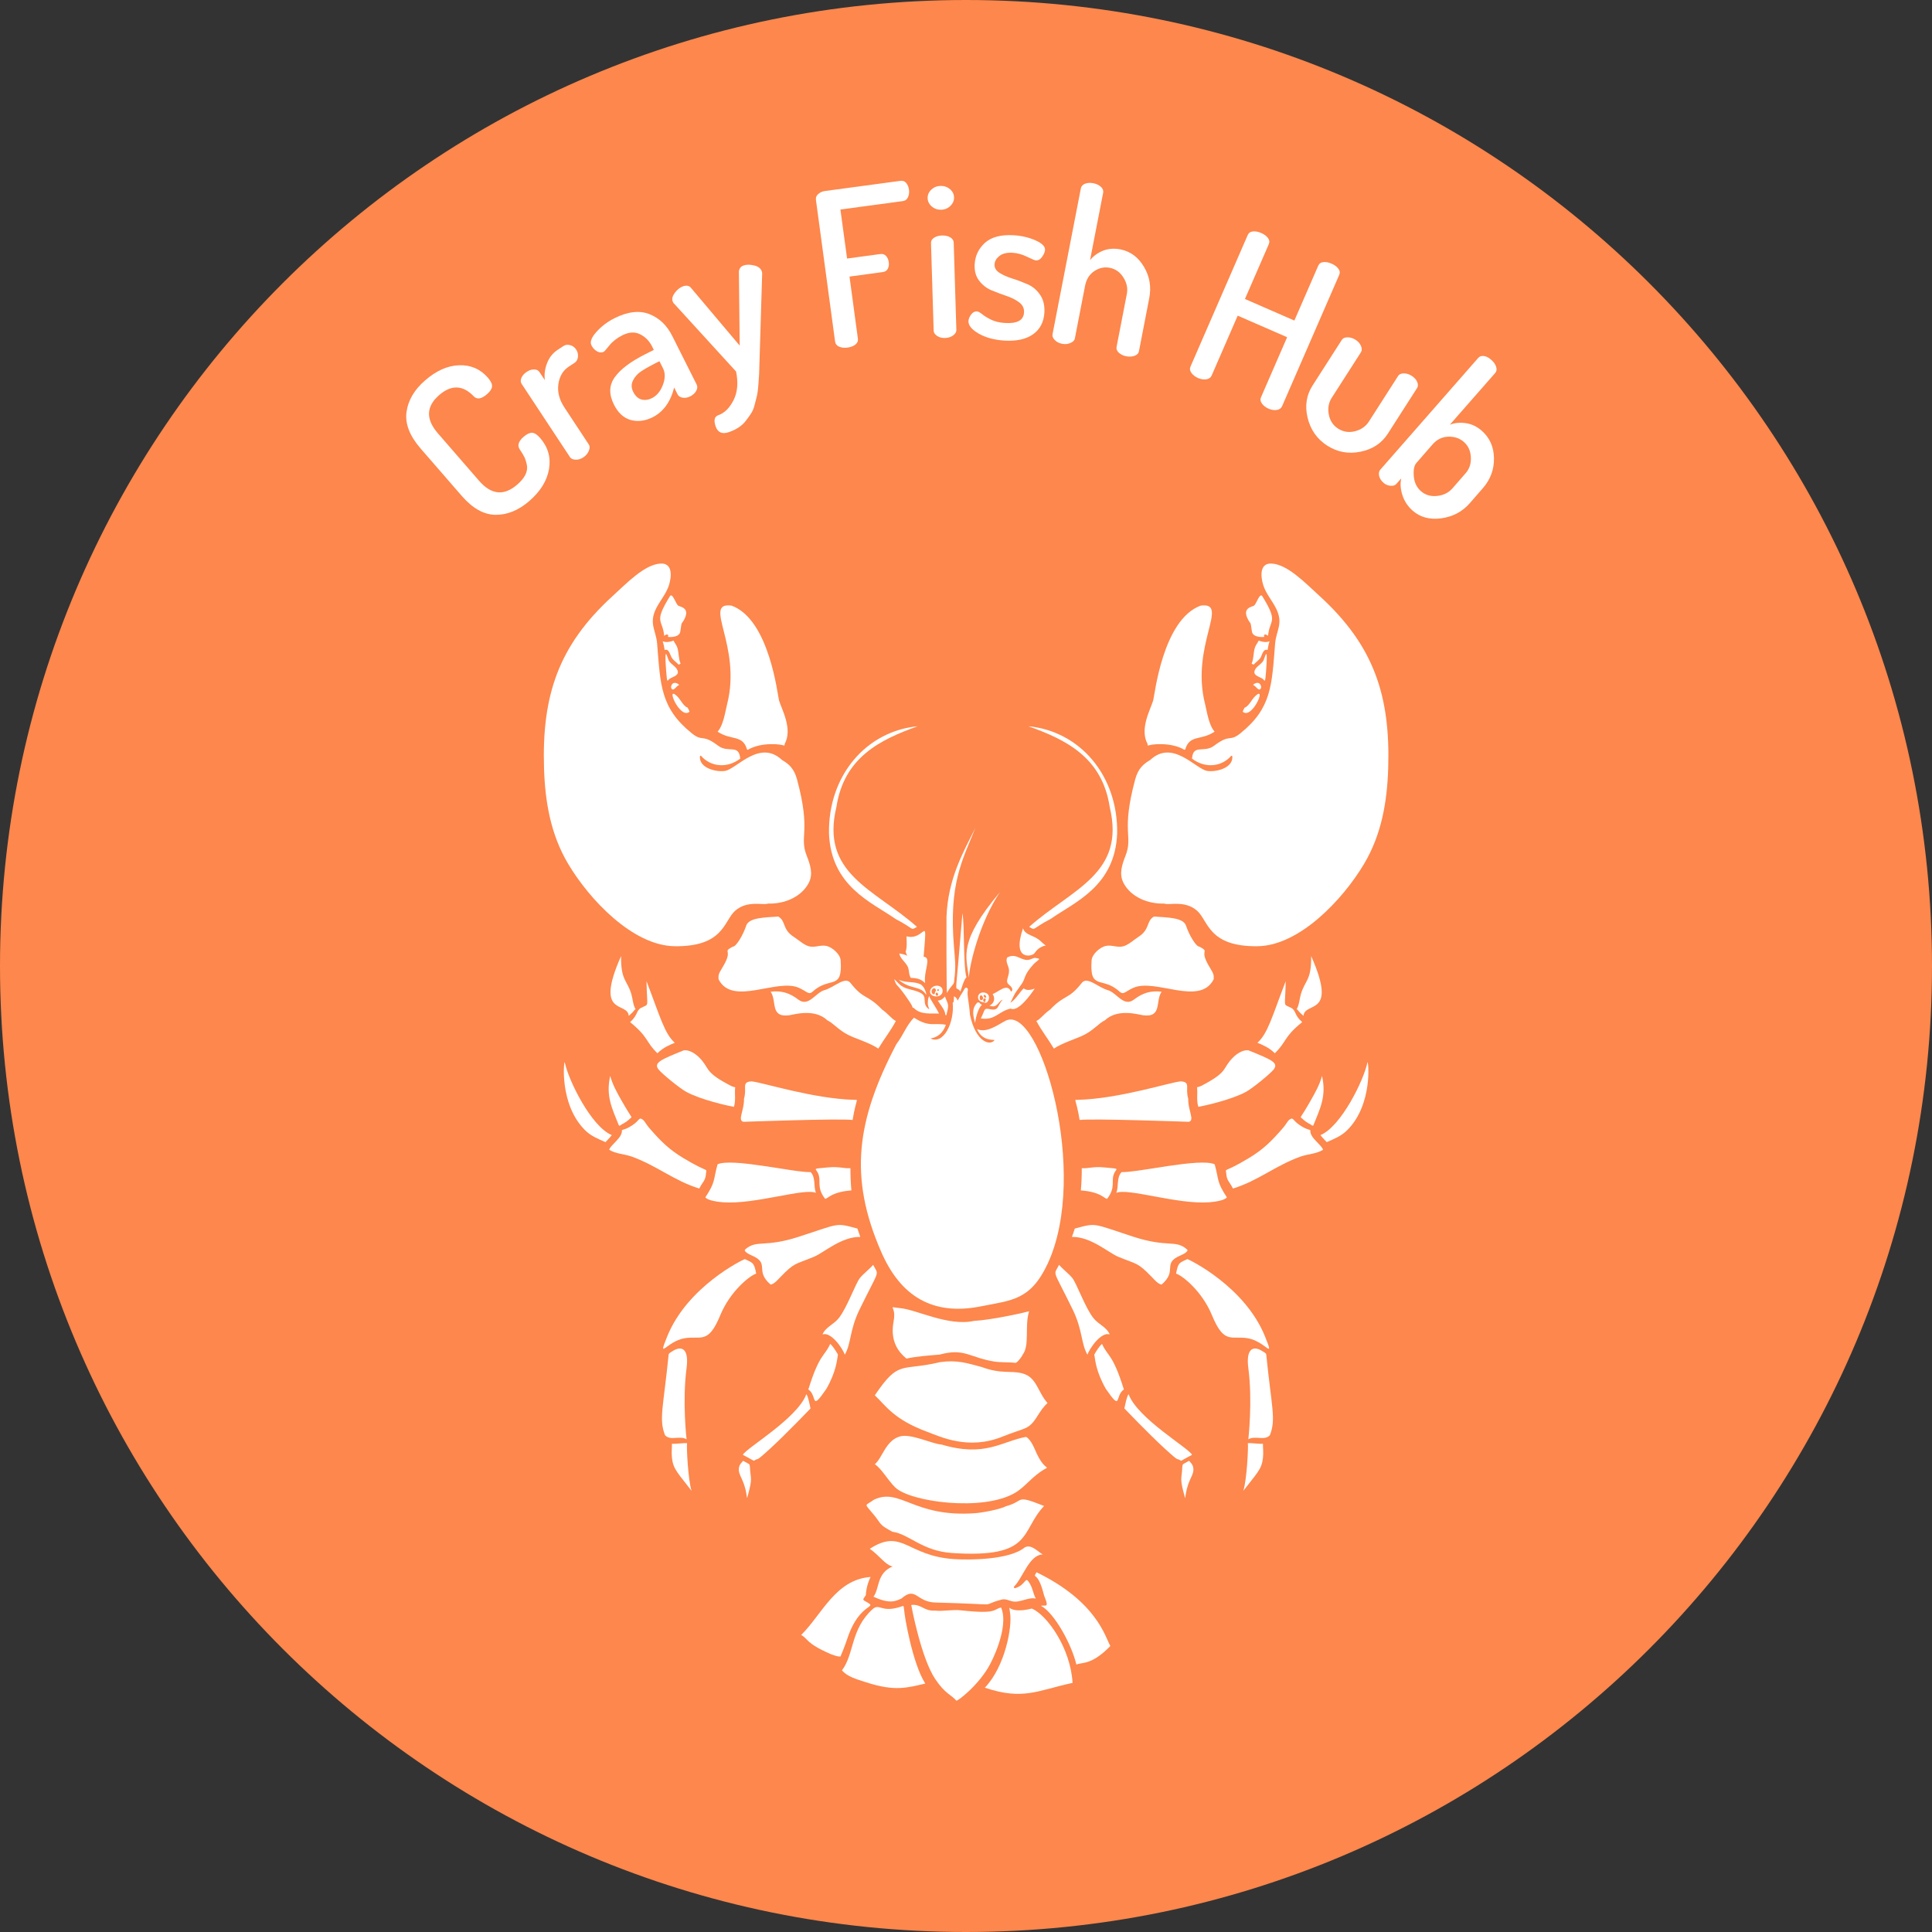 <svg xmlns="http://www.w3.org/2000/svg" xmlns:xlink="http://www.w3.org/1999/xlink" width="500" zoomAndPan="magnify" viewBox="0 0 375 375" height="500" preserveAspectRatio="xMidYMid meet" version="1.0"><rect x="0" y="0" width="375" height="375" fill="#333333" stroke="none"/><defs><g/><clipPath id="41b138a3e9"><path d="M 187.5 0 C 83.945 0 0 83.945 0 187.5 C 0 291.055 83.945 375 187.5 375 C 291.055 375 375 291.055 375 187.5 C 375 83.945 291.055 0 187.5 0 Z M 187.5 0 " clip-rule="nonzero"/></clipPath><clipPath id="1ac6d32174"><path d="M 176 311 L 195 311 L 195 330.48 L 176 330.48 Z M 176 311 " clip-rule="nonzero"/></clipPath><clipPath id="701726d54b"><path d="M 105.148 109.23 L 158 109.23 L 158 184 L 105.148 184 Z M 105.148 109.23 " clip-rule="nonzero"/></clipPath><clipPath id="d2c995c3b5"><path d="M 217 109.23 L 270 109.23 L 270 184 L 217 184 Z M 217 109.23 " clip-rule="nonzero"/></clipPath></defs><g clip-path="url(#41b138a3e9)"><rect x="-37.5" width="450" fill="#fd874c" y="-37.5" height="450" fill-opacity="1"/></g><path fill="#ffffff" d="M 133.363 280.121 C 132.727 280.047 131.359 280.285 130.414 280.242 C 130.5 280.992 130.012 283.324 131.102 285.18 C 131.648 286.113 132.062 286.594 134.234 289.371 C 133.547 287.246 133.23 280.676 133.363 280.121 " fill-opacity="1" fill-rule="nonzero"/><path fill="#ffffff" d="M 144.305 217.742 C 144.305 217.742 163.203 217.059 165.492 217.387 C 166.211 213 166.754 213.504 165.816 213.48 C 157.734 213.254 148.012 210.086 145.852 209.887 C 143.844 210.047 145.051 211.129 144.406 213.273 C 144.488 215.48 143.086 217.477 144.305 217.742 " fill-opacity="1" fill-rule="nonzero"/><path fill="#ffffff" d="M 133.262 279.367 C 133.262 279.367 132.41 271.973 133.262 265.555 C 133.75 261.902 132.418 261.09 130.609 262.211 C 129.746 262.746 129.84 262.711 129.781 262.945 C 128.746 273.219 127.859 275.469 129.082 278.57 C 130.148 279.73 131.902 278.562 133.262 279.367 " fill-opacity="1" fill-rule="nonzero"/><path fill="#ffffff" d="M 146.773 247.207 C 146.371 244.898 145.977 245.113 144.578 244.387 C 144.262 244.469 133.41 249.672 129.484 259.453 C 127.562 264.242 129.402 260.328 132.883 259.75 C 136.07 259.219 137.445 261.02 139.809 255.277 C 141.742 250.586 145.582 247.562 146.773 247.207 " fill-opacity="1" fill-rule="nonzero"/><path fill="#ffffff" d="M 144.238 283.535 C 144.082 283.773 143.535 284.184 143.43 284.891 C 143.215 286.387 144.391 286.926 144.887 290.047 C 145.02 290.859 144.996 290.859 145.062 290.633 C 146.16 286.637 145.672 287.316 145.551 284.625 C 145.398 284.031 145.641 284.348 144.238 283.535 " fill-opacity="1" fill-rule="nonzero"/><path fill="#ffffff" d="M 156.512 270.609 C 154.754 275.355 144.812 281.07 144.184 282.383 C 144.184 282.383 145.867 283.258 146.324 283.543 C 147.5 282.738 146.184 284.191 149.488 281.172 C 152.652 278.277 157.324 273.375 157.324 273.375 C 157.176 272.797 156.898 271.07 156.512 270.609 " fill-opacity="1" fill-rule="nonzero"/><path fill="#ffffff" d="M 245.148 280.242 C 244.207 280.285 242.84 280.047 242.203 280.121 C 242.332 280.676 242.02 287.246 241.328 289.371 C 243.504 286.594 243.918 286.113 244.465 285.18 C 245.555 283.324 245.066 280.992 245.148 280.242 " fill-opacity="1" fill-rule="nonzero"/><path fill="#ffffff" d="M 244.957 262.211 C 243.148 261.09 241.816 261.902 242.301 265.555 C 243.152 271.973 242.301 279.367 242.301 279.367 C 243.664 278.562 245.418 279.73 246.484 278.57 C 247.707 275.469 246.82 273.219 245.781 262.945 C 245.727 262.711 245.82 262.746 244.957 262.211 " fill-opacity="1" fill-rule="nonzero"/><path fill="#ffffff" d="M 219.055 270.609 C 218.668 271.07 218.387 272.797 218.242 273.375 C 218.242 273.375 222.914 278.277 226.078 281.172 C 229.383 284.191 228.062 282.738 229.242 283.543 C 229.699 283.258 231.383 282.383 231.383 282.383 C 230.754 281.07 220.812 275.355 219.055 270.609 " fill-opacity="1" fill-rule="nonzero"/><path fill="#ffffff" d="M 145.895 243.676 C 149.598 245.25 146.359 246.578 149.59 249.344 C 150.305 249.203 150.988 248.375 151.477 247.875 C 154.285 244.988 154.223 245.492 157.961 243.953 C 159.926 243.145 163.301 240.02 166.984 240.082 C 166.789 239.547 166.602 239.008 166.426 238.461 C 162.09 237.309 163.094 237.445 155.105 240.035 C 148.27 242.254 146.965 240.535 144.66 242.496 C 144.227 242.859 145.375 243.453 145.895 243.676 " fill-opacity="1" fill-rule="nonzero"/><path fill="#ffffff" d="M 160.387 269.602 C 162.344 266.156 162.461 263.98 162.641 262.91 C 162.203 262.164 161.746 261.383 161.141 260.844 C 160.078 263.293 159.082 262.652 156.898 269.699 C 158.711 270.887 157.238 274.152 160.387 269.602 " fill-opacity="1" fill-rule="nonzero"/><path fill="#ffffff" d="M 166.863 254.129 C 170.848 245.957 170.59 247.719 169.477 245.504 C 168.703 246.406 167.719 247.105 166.949 248.012 C 166.078 249.035 164.426 253.836 162.777 255.887 C 161.824 257.07 160.223 257.598 159.645 259.02 C 161.27 258.391 163.625 261.797 163.969 262.957 C 165.27 260.695 164.852 258.246 166.863 254.129 " fill-opacity="1" fill-rule="nonzero"/><path fill="#ffffff" d="M 130.031 115.723 C 126.812 120.961 128.602 120.098 128.922 123.41 C 129.645 122.836 129.848 123.359 129.617 123.621 C 130.562 123.711 131.902 123.574 132.047 122.574 C 132.379 120.332 132.188 121.402 132.805 120.242 C 134.047 117.902 131.949 117.805 131.605 117.531 C 131.18 117.195 130.512 114.945 130.031 115.723 " fill-opacity="1" fill-rule="nonzero"/><path fill="#ffffff" d="M 130.379 127.645 C 130.738 128.223 131.277 128.512 131.734 129.016 C 131.859 128.949 131.98 128.879 132.102 128.805 C 131.684 127.828 131.789 126.836 131.5 125.805 C 131.336 125.219 130.996 124.891 130.734 124.344 C 128.02 125.32 128.559 123.117 129.012 126.172 C 129.848 125.82 130.066 127.133 130.379 127.645 " fill-opacity="1" fill-rule="nonzero"/><path fill="#ffffff" d="M 129.898 131.812 C 130.395 131.414 131.656 131.195 131.57 130.402 C 131.469 129.469 130.277 129.023 129.832 128.25 C 129.535 127.73 128.875 124.637 129.305 130.309 C 129.492 132.801 129.555 132.09 129.898 131.812 " fill-opacity="1" fill-rule="nonzero"/><path fill="#ffffff" d="M 130.852 133.746 C 131.203 133.5 131.43 133.09 131.84 132.945 C 131.469 132.535 130.543 132.191 130.277 133.203 C 130.184 133.562 130.457 134.027 130.852 133.746 " fill-opacity="1" fill-rule="nonzero"/><path fill="#ffffff" d="M 131.395 135.105 C 129.125 132.941 131.871 139.359 133.672 138.266 C 133.906 138.125 133.859 138.098 133.465 137.344 C 132.648 137.094 132.133 135.809 131.395 135.105 " fill-opacity="1" fill-rule="nonzero"/><path fill="#ffffff" d="M 160.719 226.594 C 157.695 226.879 158.238 226.738 158.676 227.523 C 159.59 229.168 158.289 230.312 160.18 232.719 C 160.934 232.43 161.621 231.332 165.254 231.062 C 165.125 229.645 165.07 228.195 165.07 226.742 C 163.793 226.844 162.938 226.383 160.719 226.594 " fill-opacity="1" fill-rule="nonzero"/><path fill="#ffffff" d="M 140.367 233.363 C 146.566 233.812 156.152 230.527 158.367 231.539 C 157.871 230.207 158.359 228.551 157.344 227.504 C 154.23 227.625 142.133 224.695 139.281 225.988 C 138.414 229.051 138.961 229.309 136.91 232.402 C 137.383 233.062 139.559 233.301 140.367 233.363 " fill-opacity="1" fill-rule="nonzero"/><path fill="#ffffff" d="M 120.129 218.457 C 120.336 218.492 120.047 218.582 120.559 218.359 C 120.57 218.316 120.598 218.277 120.648 218.254 C 121.312 217.934 121.816 217.578 122.344 217.07 C 122.758 216.672 122.777 217.395 120.582 213.516 C 119.746 212.039 118.875 210.48 118.441 208.82 C 117.547 212.785 118.82 215.156 120.129 218.457 " fill-opacity="1" fill-rule="nonzero"/><path fill="#ffffff" d="M 109.617 206.18 C 109.449 205.742 108.504 214.445 113.629 219.438 C 114.77 220.551 116.125 221.062 117.527 221.688 C 117.871 221.285 118.188 221.047 118.75 220.324 C 114.773 218.691 110.328 209.691 109.617 206.18 " fill-opacity="1" fill-rule="nonzero"/><path fill="#ffffff" d="M 154.078 181.848 C 151.746 180.352 152.625 178.797 151.059 177.902 C 148.559 178.086 145.363 178.055 144.832 179.68 C 144.293 181.359 142.914 183.785 142.207 183.754 C 140.035 184.957 142.445 184.102 140.324 187.621 C 139.387 189.176 139.457 189.16 139.469 190.074 C 142.152 195.398 150.801 189.816 155.082 191.742 C 156.742 192.484 156.934 193.219 157.824 192.402 C 161.094 189.438 163.586 192.355 163.168 186.391 C 163.086 185.215 161.562 183.879 160.469 183.617 C 159.281 183.332 158.168 183.992 157.004 183.676 C 156.023 183.41 154.871 182.352 154.078 181.848 " fill-opacity="1" fill-rule="nonzero"/><path fill="#ffffff" d="M 137.035 227.762 C 137.117 226.574 137.723 227.852 132.586 224.75 C 129.84 223.09 128.289 221.531 126.188 219.133 C 125.141 217.938 125.152 217.48 124.512 217.172 C 124.004 216.934 124.062 217.508 122.805 218.359 C 121.445 219.277 121.09 219.145 120.703 219.383 C 120.867 220.836 118.527 222.164 118.242 223.172 C 119.559 223.988 121.168 223.973 122.613 224.492 C 127.527 226.258 130.789 229.164 135.73 230.695 C 136.387 229.352 136.934 229.23 137.035 227.762 " fill-opacity="1" fill-rule="nonzero"/><path fill="#ffffff" d="M 153.16 197.066 C 154.051 196.953 158.051 195.66 160.586 198.039 C 161.66 198.539 162.801 199.945 164.578 200.848 C 166.168 201.656 168.711 202.352 170.484 203.531 C 171.691 201.527 172.793 200.211 173.891 198.172 C 173.051 197.777 172.574 196.926 171.199 195.938 C 168.316 192.93 167.668 194.102 165.07 190.781 C 164.016 189.434 161.918 191.66 160.02 192.188 C 158.297 192.66 156.949 195.543 154.953 194.02 C 153.258 192.727 151.703 192.238 149.578 192.488 C 150.848 194.312 149.402 197.535 153.16 197.066 " fill-opacity="1" fill-rule="nonzero"/><path fill="#ffffff" d="M 125.383 196.008 C 125.355 196.016 125.328 196.023 125.301 196.035 C 125.328 196.02 125.387 195.98 125.383 196.008 Z M 127.609 204.438 C 128.703 203.309 130.09 202.773 130.977 202.402 C 128.957 200.59 128.133 197.332 125.488 190.445 C 125.574 195.832 126.113 194.758 124.43 195.625 C 123.457 196.129 123.836 197.078 122.289 198.387 C 125.984 201.383 125.25 202.168 127.609 204.438 " fill-opacity="1" fill-rule="nonzero"/><path fill="#ffffff" d="M 133.215 211.934 C 136.125 213.508 141.328 214.641 142.457 214.84 C 142.848 213.578 142.555 212.289 142.699 211.023 C 142.168 210.977 141.621 210.633 141.156 210.383 C 136.586 207.906 137.832 207.383 135.711 205.254 C 134.977 204.516 133.766 203.715 132.715 203.871 C 128.375 205.641 126.773 206.254 127.828 207.586 C 128.504 208.438 131.953 211.254 133.215 211.934 " fill-opacity="1" fill-rule="nonzero"/><path fill="#ffffff" d="M 122.039 197.18 C 122.461 196.824 122.855 196.445 123.203 195.988 C 123.254 195.922 123.32 195.902 123.383 195.918 C 122.859 195.074 122.82 193.906 122.555 192.988 C 121.742 190.207 120.484 190.371 120.551 185.57 C 115.27 197.461 121.812 194.285 122.039 197.18 " fill-opacity="1" fill-rule="nonzero"/><path fill="#ffffff" d="M 200.285 312.219 C 195.199 313.484 195.832 310.742 196.039 312.98 C 196.531 315.641 195.121 323.449 191.156 327.582 C 198.652 330.094 201.434 328.086 208.184 326.648 C 207.797 319.906 203.281 313.516 200.285 312.219 " fill-opacity="1" fill-rule="nonzero"/><path fill="#ffffff" d="M 202.406 301.73 C 201.32 301.074 200.184 299.699 198.922 300.34 C 195.938 302.809 188.141 302.801 185.25 302.625 C 175.996 302.047 175.16 296.523 168.832 300.617 C 170.723 301.984 171.723 303.551 172.973 303.965 C 173.469 304.129 173.375 303.922 172.691 304.32 C 170.176 305.75 170.676 308.445 169.539 309.914 C 172.84 311.477 173.969 310.691 174.961 310.281 C 177.793 307.805 177.809 310.949 181.551 311.047 C 195.711 311.422 189.418 311.824 194.41 310.48 C 195.184 310.273 195.793 310.676 196.52 310.824 C 198.027 311.129 199.555 309.949 201.055 310.285 C 200.523 309.324 200.512 308.418 199.859 307.32 C 198.902 305.703 199.254 307.613 197.047 308.258 C 196.855 308.316 196.707 308.062 196.852 307.922 C 198.496 306.332 199.801 301.707 202.406 301.73 " fill-opacity="1" fill-rule="nonzero"/><g clip-path="url(#1ac6d32174)"><path fill="#ffffff" d="M 194.312 312.016 C 192.773 312.348 193.629 313.348 186.539 312.566 C 184.746 312.367 183.203 312.801 181.41 312.613 C 179.289 312.73 178.793 311.289 176.871 311.523 C 176.906 311.762 178.777 321.828 181.543 325.93 C 183.484 328.809 184.645 328.941 185.617 330.09 C 185.797 330.301 190.043 327.039 192.156 323.059 C 193.66 320.227 195.617 314.961 194.312 312.016 " fill-opacity="1" fill-rule="nonzero"/></g><path fill="#ffffff" d="M 201.191 305.176 C 200.312 306.672 201.41 304.594 202.645 309.656 C 202.746 310.059 203.625 311.691 202.871 311.641 C 202.602 311.621 202.32 311.637 202.031 311.676 C 204.707 313.098 208.027 319.258 208.922 323.09 C 210.02 322.605 211.867 323.258 215.516 319.488 C 214.543 317.812 212.969 310.91 201.191 305.176 " fill-opacity="1" fill-rule="nonzero"/><path fill="#ffffff" d="M 167.773 310.699 C 167.281 310.43 167.852 310.035 168.062 309.605 C 168.102 308.465 168.473 307.082 168.984 306.09 C 162.168 306.574 159.516 313.41 155.504 317.355 C 156.902 318.074 156.254 318.879 161.238 321.059 C 162.277 321.438 162.594 321.539 163.133 321.531 C 163.305 321.133 163.953 319.602 164.422 318.18 C 166.949 310.449 170.93 312.43 167.773 310.699 " fill-opacity="1" fill-rule="nonzero"/><path fill="#ffffff" d="M 174.492 311.969 C 170.98 313.004 170.707 311.125 169.34 312.363 C 165.078 316.234 165.812 321.125 163.422 324.207 C 164.496 325.484 166.312 325.945 168.148 326.543 C 173.773 328.375 176.172 327.551 179.602 326.781 C 177.086 322.879 175.508 313.43 175.488 312.41 C 175.305 311.52 175.625 311.637 174.492 311.969 " fill-opacity="1" fill-rule="nonzero"/><path fill="#ffffff" d="M 195.305 292.344 C 194.027 292.992 190.695 293.605 189.266 293.711 C 177.285 294.586 174.707 288.645 169.609 291.105 C 167.801 292.438 167.637 291.586 169.695 294.121 C 171.137 295.895 170.559 295.883 173.203 297.309 C 176.488 297.754 178.949 301.062 184.836 301.441 C 200.66 302.473 197.977 297.246 202.656 292.305 C 196.852 290.012 199.047 291.324 195.305 292.344 " fill-opacity="1" fill-rule="nonzero"/><path fill="#ffffff" d="M 201.238 282.164 C 200.797 281.227 200.207 279.508 199.168 278.895 C 194.422 279.762 191.23 282.898 182.777 280.391 C 180.914 280.266 176.949 278.27 174.805 278.781 C 171.945 279.457 171.273 283.008 169.801 284.207 C 171.105 285.039 172.336 287.328 173.77 288.715 C 176.664 291.516 190.746 293.449 197.023 289.758 C 198.141 289.098 198.961 288.25 199.555 287.703 C 204.746 282.711 203.551 287.062 201.238 282.164 " fill-opacity="1" fill-rule="nonzero"/><path fill="#ffffff" d="M 175.949 263.703 C 177.785 263.27 180.461 263.09 182.371 262.926 C 187.199 261.617 188.129 263.461 192.883 264.258 C 194.27 264.492 195.695 264.355 197.094 264.531 C 197.332 264.559 198.125 263.695 198.531 262.898 C 199.898 261.043 198.848 257.227 199.758 254.512 C 198.984 254.75 192.504 256.207 189.035 256.387 C 184.07 257.48 177.934 254.211 174.777 253.914 C 172.113 253.66 173.816 253.273 173.535 255.895 C 173.418 256.961 172.273 260.777 175.949 263.703 " fill-opacity="1" fill-rule="nonzero"/><path fill="#ffffff" d="M 198.5 266.59 C 196.215 265.953 194.434 266.781 190.512 265.328 C 187.738 264.594 185.797 263.918 182.473 264.391 C 174.82 266.215 174.543 263.828 169.801 270.828 C 171.961 272.863 173.457 275.496 179.961 277.91 C 182.48 278.844 187.941 281.535 194.566 278.852 C 199.09 277.016 199.605 277.648 201.359 274.863 C 201.949 273.922 202.523 273.047 203.324 272.332 C 201.363 270.102 201.25 267.355 198.5 266.59 " fill-opacity="1" fill-rule="nonzero"/><path fill="#ffffff" d="M 190.656 193.344 C 191.191 193.949 190.266 194.527 190.172 193.805 C 190.082 193.098 190.523 193.078 190.656 193.344 Z M 191.297 194.125 C 191.297 194.723 190.82 194.559 190.836 194.09 C 190.848 193.598 191.547 193.777 191.297 194.125 Z M 191.406 193.402 C 191.488 193.602 191.273 193.781 191.043 193.543 C 190.68 193.148 191.18 192.875 191.406 193.402 Z M 190.727 194.504 C 191.129 194.562 191.234 194.77 191.504 194.586 C 192.125 194.191 192.273 192.824 191.043 192.652 C 189.605 192.449 189.391 194.312 190.727 194.504 " fill-opacity="1" fill-rule="nonzero"/><path fill="#ffffff" d="M 200.672 185.133 C 200.906 185.047 201.289 183.848 202.996 183.512 C 202.164 183.043 202.109 182.398 200.117 181.574 C 199.391 181.273 198.719 180.844 198.574 180.16 C 196.355 186.613 200.305 185.566 200.672 185.133 " fill-opacity="1" fill-rule="nonzero"/><path fill="#ffffff" d="M 173.812 178.363 C 177.652 180.359 176.645 180.668 177.98 179.902 C 169.715 172.562 159.207 169.629 162.348 156.641 C 163.816 146.965 170.883 143.559 178.133 140.965 C 168.133 141.914 160.73 150.539 160.906 161.758 C 161.305 172.055 169.172 175.109 173.812 178.363 " fill-opacity="1" fill-rule="nonzero"/><path fill="#ffffff" d="M 215.395 156.641 C 218.535 169.629 208.027 172.562 199.762 179.902 C 201.102 180.668 200.094 180.359 203.93 178.363 C 208.57 175.109 216.438 172.055 216.84 161.758 C 217.016 150.539 209.609 141.914 199.609 140.965 C 206.859 143.559 213.926 146.965 215.395 156.641 " fill-opacity="1" fill-rule="nonzero"/><path fill="#ffffff" d="M 186.418 192.457 C 186.52 192.141 187.176 189.91 187.59 189.707 C 186.938 187.469 187.23 179.371 186.809 177.258 C 186.809 177.258 186.383 182.207 186.266 183.664 C 185.387 194.496 185.344 190.887 186.418 192.457 " fill-opacity="1" fill-rule="nonzero"/><path fill="#ffffff" d="M 188.059 189.746 C 188.211 187.016 190.18 178.996 194.086 173.164 C 186.016 182.762 187.504 185.469 188.059 189.746 " fill-opacity="1" fill-rule="nonzero"/><path fill="#ffffff" d="M 195.211 198.113 C 193.918 198.762 191.453 200.648 189.629 199.727 C 190.656 202.156 192.809 201.738 193.062 201.875 C 192.121 203.105 189.363 202.199 188.266 196.957 C 188.102 194.406 187.633 193.156 187.863 192.125 C 187.945 191.77 187.449 191.535 187.262 191.871 C 186.832 192.664 186.277 193.402 185.895 194.219 C 185.727 193.797 185.535 193.531 185.164 193.383 C 185.117 194.109 185.188 194.625 184.922 194.586 C 185.297 198.496 183.109 202.852 180.613 201.562 C 181.941 201.363 183.004 200.559 183.602 198.906 C 181.195 198.473 180.406 199.445 177.398 197.531 C 175.863 199.121 175.449 200.734 173.965 202.707 C 166.281 217.391 164.688 228.402 171.016 242.93 C 174.742 251.512 180.914 255.453 190.387 253.562 C 196.383 252.367 200 252.398 203.324 245.344 C 211.57 227.754 201.812 194.809 195.211 198.113 " fill-opacity="1" fill-rule="nonzero"/><path fill="#ffffff" d="M 196.191 192.383 C 195.457 190.824 193.938 192.441 192.672 192.949 C 193.234 193.809 192.938 194.73 192.164 195.137 C 192.043 195.242 191.953 195.184 192.43 195.293 C 193.598 195.562 193.754 194.375 194.641 194.004 C 193.551 195.164 193.938 196.23 192.262 195.898 C 190.848 195.617 191.305 195.887 190.371 197.68 C 193.172 198.109 193.801 196.289 196.176 195.762 C 197.574 196.516 200.086 193.047 200.836 191.883 C 200.168 192.148 199.23 192.328 198.719 191.84 C 197.883 192.578 197.273 193.883 196.109 194.652 C 197.434 191.988 196.512 193.562 198.305 190.988 C 199.133 189.797 198.594 189.383 200.625 187.137 C 201.602 186.168 202.273 186.129 200.973 185.934 C 200.523 185.867 199.996 186.402 199.191 186.316 C 197.852 186.172 197.098 185.008 195.484 185.848 C 195.102 186.672 195.789 187.461 195.848 188.289 C 195.891 188.91 195.691 189.414 195.531 190.008 C 195.27 191.008 195.918 191.066 196.328 191.625 C 196.703 192.137 196.301 192.617 196.191 192.383 " fill-opacity="1" fill-rule="nonzero"/><path fill="#ffffff" d="M 180.23 195.824 C 178.848 194.758 180.102 193.551 178.766 192.773 C 177.539 192.066 176.098 192.121 175.023 191.395 C 174.469 191.027 174.066 190.473 173.559 190.039 C 174.145 191.863 173.812 190.316 176.531 194.41 C 177.535 195.914 176.82 195.465 177.387 195.656 C 178.699 197.059 180.91 196.641 182.27 196.738 C 181.648 195.465 180.496 193.902 180.355 193.316 C 180.203 193.668 180.086 194.059 180.109 194.445 C 179.949 195.316 180.645 196.141 180.23 195.824 " fill-opacity="1" fill-rule="nonzero"/><path fill="#ffffff" d="M 181.555 191.949 C 181.848 192.367 181.477 192.387 181.473 192.707 C 181.465 192.965 181.242 193.113 181.012 192.895 C 180.457 192.344 181.223 191.477 181.555 191.949 Z M 182.098 193.043 C 182.133 193.344 181.512 193.402 181.617 192.844 C 181.68 192.613 182.039 192.559 182.098 193.043 Z M 182.148 192.023 C 182.289 192.047 182.336 192.289 182.098 192.332 C 181.848 192.379 181.797 191.969 182.148 192.023 Z M 182.941 192.547 C 183.215 191.141 181.145 190.883 180.602 192.09 C 180.012 193.547 182.668 193.945 182.941 192.547 " fill-opacity="1" fill-rule="nonzero"/><path fill="#ffffff" d="M 179.773 193.098 C 179.863 192.863 179.418 191.395 178.621 191.027 C 177.328 190.434 176.18 190.859 174.438 190.191 C 176.73 192.141 178.684 191.242 179.773 193.098 " fill-opacity="1" fill-rule="nonzero"/><path fill="#ffffff" d="M 175.961 181.742 C 175.961 182.773 176.105 183.793 175.773 184.777 C 175.785 184.785 175.797 184.785 175.809 184.789 C 176.141 186.035 176.633 185.379 174.551 185.066 C 174.723 186.051 175.688 186.676 176.148 187.539 C 176.535 188.27 176.324 189.074 176.781 189.797 C 177.938 189.852 178.738 189.98 179.57 190.832 C 179.223 188.441 180.914 185.855 179.277 185.691 C 180.004 176.836 179.637 182.699 175.961 181.742 " fill-opacity="1" fill-rule="nonzero"/><path fill="#ffffff" d="M 182.453 194.852 C 182.883 195.48 183.453 196.211 183.488 197 C 183.559 197.02 183.625 197.043 183.691 197.07 C 184.191 194.98 184.156 195.207 183.402 193.406 C 182.234 194.875 181.566 193.555 182.453 194.852 " fill-opacity="1" fill-rule="nonzero"/><path fill="#ffffff" d="M 184.395 191.789 C 184.93 191.086 185.219 191.02 185.219 190.195 C 185.566 187.621 185.371 186.305 185.172 183.848 C 184.125 171.402 186.84 166.938 189.324 160.672 C 187.047 165.277 183.988 170.48 183.715 177.988 C 183.707 178.227 183.688 191.863 183.805 192.746 C 183.805 192.746 184.117 192.148 184.395 191.789 " fill-opacity="1" fill-rule="nonzero"/><path fill="#ffffff" d="M 189.25 198.566 C 189.391 197.559 189.832 195.695 190.598 195.027 C 189.941 194.727 190.371 194.57 189.727 194.57 C 188.496 195.793 188.906 197.117 189.25 198.566 " fill-opacity="1" fill-rule="nonzero"/><path fill="#ffffff" d="M 189.25 198.566 C 189.25 198.574 189.25 198.578 189.25 198.578 C 189.25 198.648 189.262 198.598 189.25 198.566 " fill-opacity="1" fill-rule="nonzero"/><path fill="#ffffff" d="M 139.289 142.012 C 141.922 143.797 144.141 142.52 144.996 145.473 C 145.074 145.504 145.098 145.523 145.117 145.551 C 146.449 144.762 148.117 144.461 149.613 144.441 C 152.512 144.398 152.227 145.09 152.312 144.387 C 153.898 141.457 151.719 137.676 151.203 135.934 C 150.941 135.047 149.367 120.211 141.98 117.547 C 136.242 116.789 144.047 125.312 141.125 136.719 C 140.766 138.129 140.441 140.715 139.289 142.012 " fill-opacity="1" fill-rule="nonzero"/><g clip-path="url(#701726d54b)"><path fill="#ffffff" d="M 130.938 183.66 C 140.543 183.785 140.477 178.719 142.703 176.766 C 145.078 174.684 148.102 175.773 149.098 175.379 C 152.137 175.484 155.5 174.18 156.965 171.398 C 157.891 169.637 157.258 167.832 156.586 166.109 C 155.062 162.207 157.492 161.605 154.703 151.281 C 154.148 149.215 153.16 148.309 151.797 147.52 C 147.426 143.402 142.965 149.301 140.707 149.637 C 139.008 149.891 135.691 149.09 135.852 146.828 C 135.855 146.719 136.004 146.625 136.09 146.727 C 137.82 148.734 141 149.281 143.676 147.25 C 143.453 144.34 141.363 146.227 139.402 144.75 C 136.176 142.316 136.484 144.102 134.285 142.336 C 128.176 137.418 128.195 132.926 127.547 124.91 C 127.336 122.328 125.855 121.004 127.41 117.992 C 128.168 116.523 129.336 115.184 129.84 113.598 C 130.379 111.906 130.594 109.246 128.203 109.387 C 125.109 109.57 121.684 113.16 118.863 115.734 C 108.34 125.359 105.164 135.086 105.594 149.109 C 105.797 155.645 106.891 161.973 110.27 167.66 C 114.426 174.66 122.863 183.555 130.938 183.66 " fill-opacity="1" fill-rule="nonzero"/></g><path fill="#ffffff" d="M 229.191 209.887 C 227.031 210.086 217.312 213.254 209.23 213.48 C 208.289 213.504 208.836 213 209.555 217.387 C 211.84 217.059 230.738 217.742 230.738 217.742 C 231.961 217.477 230.559 215.48 230.637 213.273 C 229.992 211.129 231.199 210.047 229.191 209.887 " fill-opacity="1" fill-rule="nonzero"/><path fill="#ffffff" d="M 245.559 259.453 C 241.637 249.672 230.785 244.469 230.469 244.387 C 229.066 245.113 228.672 244.898 228.277 247.207 C 229.465 247.562 233.305 250.586 235.238 255.277 C 237.602 261.02 238.973 259.219 242.164 259.75 C 245.641 260.328 247.484 264.242 245.559 259.453 " fill-opacity="1" fill-rule="nonzero"/><path fill="#ffffff" d="M 230.809 283.535 C 229.406 284.348 229.648 284.031 229.492 284.625 C 229.375 287.316 228.887 286.637 229.984 290.633 C 230.047 290.859 230.027 290.859 230.156 290.047 C 230.652 286.926 231.832 286.387 231.613 284.891 C 231.512 284.184 230.961 283.773 230.809 283.535 " fill-opacity="1" fill-rule="nonzero"/><path fill="#ffffff" d="M 223.57 247.875 C 224.055 248.375 224.742 249.203 225.457 249.344 C 228.688 246.578 225.445 245.25 229.148 243.676 C 229.672 243.453 230.82 242.859 230.387 242.496 C 228.082 240.535 226.777 242.254 219.938 240.035 C 211.953 237.445 212.957 237.309 208.617 238.461 C 208.445 239.008 208.258 239.547 208.059 240.082 C 211.746 240.02 215.121 243.145 217.082 243.953 C 220.824 245.492 220.762 244.988 223.57 247.875 " fill-opacity="1" fill-rule="nonzero"/><path fill="#ffffff" d="M 212.402 262.91 C 212.586 263.98 212.699 266.156 214.656 269.602 C 217.809 274.152 216.332 270.887 218.145 269.699 C 215.961 262.652 214.965 263.293 213.906 260.844 C 213.301 261.383 212.844 262.164 212.402 262.91 " fill-opacity="1" fill-rule="nonzero"/><path fill="#ffffff" d="M 211.074 262.957 C 211.422 261.797 213.773 258.391 215.398 259.02 C 214.82 257.598 213.223 257.07 212.27 255.887 C 210.617 253.836 208.965 249.035 208.098 248.012 C 207.328 247.105 206.344 246.406 205.57 245.504 C 204.453 247.719 204.195 245.957 208.184 254.129 C 210.195 258.246 209.777 260.695 211.074 262.957 " fill-opacity="1" fill-rule="nonzero"/><path fill="#ffffff" d="M 242.996 122.574 C 243.145 123.574 244.48 123.711 245.43 123.621 C 245.199 123.359 245.398 122.836 246.125 123.41 C 246.445 120.098 248.23 120.961 245.016 115.723 C 244.531 114.945 243.863 117.195 243.438 117.531 C 243.098 117.805 241 117.902 242.242 120.242 C 242.859 121.402 242.668 120.332 242.996 122.574 " fill-opacity="1" fill-rule="nonzero"/><path fill="#ffffff" d="M 244.312 124.344 C 244.047 124.891 243.707 125.219 243.543 125.805 C 243.254 126.836 243.363 127.828 242.945 128.805 C 243.062 128.879 243.188 128.949 243.309 129.016 C 243.766 128.512 244.305 128.223 244.668 127.645 C 244.98 127.133 245.199 125.82 246.035 126.172 C 246.488 123.117 247.023 125.32 244.312 124.344 " fill-opacity="1" fill-rule="nonzero"/><path fill="#ffffff" d="M 245.742 130.309 C 246.168 124.637 245.508 127.73 245.211 128.25 C 244.766 129.023 243.574 129.469 243.477 130.402 C 243.387 131.195 244.652 131.414 245.148 131.812 C 245.488 132.09 245.555 132.801 245.742 130.309 " fill-opacity="1" fill-rule="nonzero"/><path fill="#ffffff" d="M 243.207 132.945 C 243.617 133.09 243.844 133.5 244.191 133.746 C 244.59 134.027 244.863 133.562 244.77 133.203 C 244.504 132.191 243.578 132.535 243.207 132.945 " fill-opacity="1" fill-rule="nonzero"/><path fill="#ffffff" d="M 241.375 138.266 C 243.172 139.359 245.918 132.941 243.648 135.105 C 242.914 135.809 242.398 137.094 241.582 137.344 C 241.188 138.098 241.137 138.125 241.375 138.266 " fill-opacity="1" fill-rule="nonzero"/><path fill="#ffffff" d="M 209.973 226.742 C 209.977 228.195 209.918 229.645 209.793 231.062 C 213.426 231.332 214.113 232.43 214.867 232.719 C 216.758 230.312 215.457 229.168 216.371 227.523 C 216.809 226.738 217.352 226.879 214.328 226.594 C 212.109 226.383 211.254 226.844 209.973 226.742 " fill-opacity="1" fill-rule="nonzero"/><path fill="#ffffff" d="M 234.68 233.363 C 235.488 233.301 237.664 233.062 238.137 232.402 C 236.086 229.309 236.629 229.051 235.766 225.988 C 232.91 224.695 220.816 227.625 217.703 227.504 C 216.688 228.551 217.176 230.207 216.68 231.539 C 218.891 230.527 228.48 233.812 234.68 233.363 " fill-opacity="1" fill-rule="nonzero"/><path fill="#ffffff" d="M 252.699 217.07 C 253.23 217.578 253.734 217.934 254.395 218.254 C 254.445 218.277 254.477 218.316 254.484 218.359 C 254.996 218.582 254.707 218.492 254.914 218.457 C 256.227 215.156 257.5 212.785 256.602 208.82 C 256.172 210.48 255.301 212.039 254.461 213.516 C 252.266 217.395 252.285 216.672 252.699 217.07 " fill-opacity="1" fill-rule="nonzero"/><path fill="#ffffff" d="M 265.426 206.18 C 264.719 209.691 260.273 218.691 256.293 220.324 C 256.855 221.047 257.176 221.285 257.52 221.688 C 258.922 221.062 260.277 220.551 261.418 219.438 C 266.543 214.445 265.594 205.742 265.426 206.18 " fill-opacity="1" fill-rule="nonzero"/><path fill="#ffffff" d="M 232.836 183.754 C 232.129 183.785 230.754 181.359 230.211 179.68 C 229.68 178.055 226.484 178.086 223.988 177.902 C 222.422 178.797 223.297 180.352 220.965 181.848 C 220.176 182.352 219.023 183.41 218.039 183.676 C 216.879 183.992 215.766 183.332 214.574 183.617 C 213.484 183.879 211.961 185.215 211.879 186.391 C 211.457 192.355 213.949 189.438 217.219 192.402 C 218.113 193.219 218.305 192.484 219.965 191.742 C 224.242 189.816 232.891 195.398 235.578 190.074 C 235.586 189.16 235.66 189.176 234.723 187.621 C 232.598 184.102 235.008 184.957 232.836 183.754 " fill-opacity="1" fill-rule="nonzero"/><path fill="#ffffff" d="M 254.344 219.383 C 253.953 219.145 253.602 219.277 252.242 218.359 C 250.98 217.508 251.043 216.934 250.535 217.172 C 249.895 217.48 249.906 217.938 248.855 219.133 C 246.758 221.531 245.203 223.09 242.461 224.75 C 237.324 227.852 237.926 226.574 238.012 227.762 C 238.113 229.23 238.66 229.352 239.316 230.695 C 244.258 229.164 247.516 226.258 252.434 224.492 C 253.879 223.973 255.484 223.988 256.805 223.172 C 256.516 222.164 254.176 220.836 254.344 219.383 " fill-opacity="1" fill-rule="nonzero"/><path fill="#ffffff" d="M 220.094 194.02 C 218.094 195.543 216.75 192.66 215.027 192.188 C 213.129 191.66 211.027 189.434 209.973 190.781 C 207.379 194.102 206.727 192.93 203.848 195.938 C 202.469 196.926 201.996 197.777 201.156 198.172 C 202.254 200.211 203.355 201.527 204.559 203.531 C 206.336 202.352 208.875 201.656 210.469 200.848 C 212.246 199.945 213.383 198.539 214.457 198.039 C 216.996 195.66 220.992 196.953 221.887 197.066 C 225.641 197.535 224.199 194.312 225.469 192.488 C 223.34 192.238 221.789 192.727 220.094 194.02 " fill-opacity="1" fill-rule="nonzero"/><path fill="#ffffff" d="M 249.746 196.035 C 249.719 196.023 249.688 196.016 249.664 196.008 C 249.66 195.98 249.719 196.02 249.746 196.035 Z M 244.066 202.402 C 244.953 202.773 246.344 203.309 247.434 204.438 C 249.793 202.168 249.059 201.383 252.754 198.387 C 251.207 197.078 251.59 196.129 250.613 195.625 C 248.93 194.758 249.469 195.832 249.555 190.445 C 246.91 197.332 246.09 200.59 244.066 202.402 " fill-opacity="1" fill-rule="nonzero"/><path fill="#ffffff" d="M 239.332 205.254 C 237.211 207.383 238.457 207.906 233.887 210.383 C 233.426 210.633 232.879 210.977 232.344 211.023 C 232.492 212.289 232.199 213.578 232.59 214.84 C 233.715 214.641 238.922 213.508 241.832 211.934 C 243.094 211.254 246.543 208.438 247.215 207.586 C 248.27 206.254 246.676 205.641 242.328 203.871 C 241.277 203.715 240.07 204.516 239.332 205.254 " fill-opacity="1" fill-rule="nonzero"/><path fill="#ffffff" d="M 252.492 192.988 C 252.227 193.906 252.184 195.074 251.664 195.918 C 251.723 195.902 251.789 195.922 251.844 195.988 C 252.191 196.445 252.586 196.824 253.008 197.18 C 253.234 194.285 259.773 197.461 254.496 185.57 C 254.562 190.371 253.305 190.207 252.492 192.988 " fill-opacity="1" fill-rule="nonzero"/><path fill="#ffffff" d="M 225.43 144.441 C 226.93 144.461 228.602 144.762 229.926 145.551 C 229.949 145.523 229.969 145.504 230.051 145.473 C 230.906 142.52 233.125 143.797 235.754 142.012 C 234.605 140.715 234.277 138.129 233.918 136.719 C 230.996 125.312 238.805 116.789 233.062 117.547 C 225.68 120.211 224.102 135.047 223.84 135.934 C 223.328 137.676 221.145 141.457 222.734 144.387 C 222.82 145.09 222.531 144.398 225.43 144.441 " fill-opacity="1" fill-rule="nonzero"/><g clip-path="url(#d2c995c3b5)"><path fill="#ffffff" d="M 256.184 115.734 C 253.363 113.16 249.938 109.57 246.844 109.387 C 244.449 109.246 244.668 111.906 245.203 113.598 C 245.711 115.184 246.875 116.523 247.633 117.992 C 249.188 121.004 247.711 122.328 247.5 124.91 C 246.848 132.926 246.871 137.418 240.758 142.336 C 238.562 144.102 238.871 142.316 235.645 144.75 C 233.684 146.227 231.59 144.34 231.367 147.25 C 234.047 149.281 237.227 148.734 238.953 146.727 C 239.039 146.625 239.188 146.719 239.195 146.828 C 239.355 149.09 236.039 149.891 234.34 149.637 C 232.082 149.301 227.621 143.402 223.25 147.52 C 221.887 148.309 220.898 149.215 220.34 151.281 C 217.551 161.605 219.984 162.207 218.461 166.109 C 217.785 167.832 217.156 169.637 218.082 171.398 C 219.547 174.18 222.91 175.484 225.945 175.379 C 226.945 175.773 229.969 174.684 232.344 176.766 C 234.57 178.719 234.504 183.785 244.109 183.66 C 252.18 183.555 260.621 174.66 264.777 167.66 C 268.156 161.973 269.246 155.645 269.449 149.109 C 269.883 135.086 266.703 125.359 256.184 115.734 " fill-opacity="1" fill-rule="nonzero"/></g><g fill="#ffffff" fill-opacity="1"><g transform="translate(93.704, 104.753)"><g><path d="M -4.094 -8.516 L -12.109 -17.75 C -14.211 -20.188 -15.109 -22.535 -14.797 -24.797 C -14.484 -27.066 -13.281 -29.109 -11.188 -30.922 C -9.031 -32.805 -6.828 -33.785 -4.578 -33.859 C -2.328 -33.93 -0.469 -33.125 1 -31.438 C 1.582 -30.758 1.848 -30.188 1.797 -29.719 C 1.754 -29.258 1.426 -28.766 0.812 -28.234 C -0.289 -27.273 -1.164 -27.16 -1.812 -27.891 C -3.906 -30.035 -6.125 -30.094 -8.469 -28.062 C -11 -25.863 -11.086 -23.398 -8.734 -20.672 L -0.719 -11.438 C 1.645 -8.707 4.113 -8.457 6.688 -10.688 C 7.445 -11.344 7.984 -12 8.297 -12.656 C 8.609 -13.32 8.691 -13.961 8.547 -14.578 C 8.41 -15.203 8.242 -15.707 8.047 -16.094 C 7.859 -16.477 7.586 -16.926 7.234 -17.438 C 6.66 -18.227 6.891 -19.07 7.922 -19.969 C 8.535 -20.5 9.078 -20.758 9.547 -20.75 C 10.023 -20.75 10.555 -20.41 11.141 -19.734 C 12.672 -17.973 13.242 -15.961 12.859 -13.703 C 12.473 -11.453 11.203 -9.391 9.047 -7.516 C 6.953 -5.703 4.766 -4.805 2.484 -4.828 C 0.211 -4.848 -1.977 -6.078 -4.094 -8.516 Z M -4.094 -8.516 "/></g></g></g><g fill="#ffffff" fill-opacity="1"><g transform="translate(109.507, 91.225)"><g><path d="M 1.125 -2.5 L -8.25 -16.703 C -8.477 -17.055 -8.492 -17.453 -8.297 -17.891 C -8.109 -18.336 -7.758 -18.727 -7.25 -19.062 C -6.781 -19.375 -6.305 -19.523 -5.828 -19.516 C -5.359 -19.516 -5.008 -19.336 -4.781 -18.984 L -3.75 -17.438 C -3.895 -18.52 -3.754 -19.613 -3.328 -20.719 C -2.91 -21.82 -2.223 -22.691 -1.266 -23.328 L -0.141 -24.062 C 0.234 -24.312 0.664 -24.367 1.156 -24.234 C 1.645 -24.109 2.035 -23.82 2.328 -23.375 C 2.617 -22.938 2.734 -22.457 2.672 -21.938 C 2.609 -21.426 2.391 -21.047 2.016 -20.797 L 0.891 -20.062 C -0.234 -19.32 -0.906 -18.191 -1.125 -16.672 C -1.344 -15.148 -0.945 -13.629 0.062 -12.109 L 4.797 -4.922 C 4.992 -4.617 4.988 -4.219 4.781 -3.719 C 4.582 -3.219 4.227 -2.797 3.719 -2.453 C 3.207 -2.117 2.695 -1.969 2.188 -2 C 1.676 -2.031 1.32 -2.195 1.125 -2.5 Z M 1.125 -2.5 "/></g></g></g><g fill="#ffffff" fill-opacity="1"><g transform="translate(120.558, 83.658)"><g><path d="M -1.391 -5.125 C -2.398 -7.125 -2.348 -8.895 -1.234 -10.438 C -0.129 -11.988 1.844 -13.477 4.688 -14.906 L 6.344 -15.734 L 6.016 -16.406 C 5.461 -17.5 4.68 -18.289 3.672 -18.781 C 2.66 -19.281 1.523 -19.219 0.266 -18.594 C -0.805 -18.051 -1.656 -17.391 -2.281 -16.609 C -2.906 -15.836 -3.258 -15.43 -3.344 -15.391 C -3.77 -15.172 -4.219 -15.195 -4.688 -15.469 C -5.156 -15.75 -5.516 -16.141 -5.766 -16.641 C -6.086 -17.297 -5.758 -18.164 -4.781 -19.25 C -3.801 -20.332 -2.641 -21.211 -1.297 -21.891 C 1.285 -23.18 3.547 -23.445 5.484 -22.688 C 7.422 -21.926 8.906 -20.504 9.938 -18.422 L 14.672 -9 C 14.848 -8.645 14.816 -8.242 14.578 -7.797 C 14.348 -7.359 13.957 -7 13.406 -6.719 C 12.906 -6.469 12.414 -6.383 11.938 -6.469 C 11.457 -6.551 11.129 -6.77 10.953 -7.125 L 10.297 -8.438 C 9.586 -5.633 8.188 -3.707 6.094 -2.656 C 4.633 -1.938 3.223 -1.766 1.859 -2.141 C 0.492 -2.523 -0.586 -3.52 -1.391 -5.125 Z M 2.344 -7.609 C 2.75 -6.805 3.273 -6.312 3.922 -6.125 C 4.578 -5.938 5.27 -6.023 6 -6.391 C 6.945 -6.867 7.648 -7.723 8.109 -8.953 C 8.578 -10.191 8.586 -11.258 8.141 -12.156 L 7.438 -13.547 L 6.5 -13.078 C 5.375 -12.504 4.477 -11.988 3.812 -11.531 C 3.156 -11.082 2.648 -10.504 2.297 -9.797 C 1.953 -9.086 1.969 -8.359 2.344 -7.609 Z M 2.344 -7.609 "/></g></g></g><g fill="#ffffff" fill-opacity="1"><g transform="translate(136.044, 75.755)"><g><path d="M 5.422 8.125 C 4.129 8.57 3.273 8.195 2.859 7 C 2.453 5.812 2.629 5.086 3.391 4.828 C 4.586 4.41 5.57 3.438 6.344 1.906 C 7.113 0.375 7.273 -1.473 6.828 -3.641 L -5.141 -16.75 C -5.285 -16.844 -5.398 -17.016 -5.484 -17.266 C -5.66 -17.766 -5.516 -18.32 -5.047 -18.938 C -4.578 -19.562 -4.047 -19.977 -3.453 -20.188 C -2.773 -20.414 -2.258 -20.305 -1.906 -19.859 L 7.531 -8.672 L 7.375 -23.062 C 7.445 -23.656 7.758 -24.047 8.312 -24.234 C 8.863 -24.422 9.535 -24.422 10.328 -24.234 C 11.117 -24.047 11.613 -23.672 11.812 -23.109 C 11.883 -22.867 11.91 -22.707 11.891 -22.625 L 11.359 -5.062 L 11.297 -3.047 C 11.266 -2.617 11.219 -1.961 11.156 -1.078 C 11.094 -0.191 11.008 0.484 10.906 0.953 L 10.453 2.75 C 10.266 3.5 10.02 4.094 9.719 4.531 C 9.426 4.969 9.086 5.438 8.703 5.938 C 8.316 6.445 7.844 6.879 7.281 7.234 C 6.727 7.598 6.109 7.895 5.422 8.125 Z M 5.422 8.125 "/></g></g></g><g fill="#ffffff" fill-opacity="1"><g transform="translate(152.92, 70.145)"><g/></g></g><g fill="#ffffff" fill-opacity="1"><g transform="translate(159.56, 68.135)"><g><path d="M 2.531 -1.828 L -1.188 -29.344 C -1.25 -29.789 -1.098 -30.172 -0.734 -30.484 C -0.379 -30.797 0.055 -30.988 0.578 -31.062 L 15.188 -33.031 C 15.656 -33.102 16.035 -32.969 16.328 -32.625 C 16.617 -32.281 16.801 -31.844 16.875 -31.312 C 16.945 -30.77 16.879 -30.281 16.672 -29.844 C 16.473 -29.414 16.156 -29.172 15.719 -29.109 L 3.562 -27.469 L 4.859 -17.953 L 11.312 -18.828 C 11.758 -18.891 12.129 -18.766 12.422 -18.453 C 12.711 -18.141 12.891 -17.727 12.953 -17.219 C 13.016 -16.77 12.953 -16.359 12.766 -15.984 C 12.586 -15.609 12.258 -15.391 11.781 -15.328 L 5.328 -14.453 L 6.953 -2.422 C 7.023 -1.953 6.863 -1.562 6.469 -1.25 C 6.07 -0.945 5.566 -0.754 4.953 -0.672 C 4.367 -0.586 3.836 -0.641 3.359 -0.828 C 2.879 -1.023 2.602 -1.359 2.531 -1.828 Z M 2.531 -1.828 "/></g></g></g><g fill="#ffffff" fill-opacity="1"><g transform="translate(178.958, 65.742)"><g><path d="M 1.094 -27.266 C 1.082 -27.91 1.316 -28.461 1.797 -28.922 C 2.285 -29.391 2.879 -29.633 3.578 -29.656 C 4.285 -29.676 4.898 -29.469 5.422 -29.031 C 5.941 -28.602 6.207 -28.066 6.219 -27.422 C 6.238 -26.805 6.004 -26.258 5.516 -25.781 C 5.023 -25.301 4.426 -25.051 3.719 -25.031 C 3.02 -25.008 2.41 -25.223 1.891 -25.672 C 1.379 -26.117 1.113 -26.648 1.094 -27.266 Z M 2.266 -1.547 L 1.75 -18.547 C 1.727 -18.961 1.914 -19.305 2.312 -19.578 C 2.719 -19.859 3.238 -20.008 3.875 -20.031 C 4.52 -20.051 5.055 -19.93 5.484 -19.672 C 5.91 -19.422 6.133 -19.086 6.156 -18.672 L 6.672 -1.672 C 6.68 -1.305 6.473 -0.961 6.047 -0.641 C 5.629 -0.328 5.109 -0.16 4.484 -0.141 C 3.867 -0.117 3.348 -0.254 2.922 -0.547 C 2.492 -0.848 2.273 -1.18 2.266 -1.547 Z M 2.266 -1.547 "/></g></g></g><g fill="#ffffff" fill-opacity="1"><g transform="translate(186.667, 65.268)"><g><path d="M 1.312 -2.969 C 1.344 -3.383 1.516 -3.801 1.828 -4.219 C 2.148 -4.645 2.52 -4.848 2.938 -4.828 C 3.195 -4.816 3.539 -4.633 3.969 -4.281 C 4.395 -3.938 4.973 -3.582 5.703 -3.219 C 6.441 -2.852 7.344 -2.641 8.406 -2.578 C 10.781 -2.43 12.008 -3.109 12.094 -4.609 C 12.145 -5.422 11.832 -6.078 11.156 -6.578 C 10.488 -7.086 9.664 -7.504 8.688 -7.828 C 7.707 -8.16 6.738 -8.523 5.781 -8.922 C 4.832 -9.316 4.031 -9.941 3.375 -10.797 C 2.727 -11.648 2.441 -12.711 2.516 -13.984 C 2.617 -15.641 3.285 -17.023 4.516 -18.141 C 5.754 -19.254 7.594 -19.742 10.031 -19.609 C 11.625 -19.516 13.055 -19.18 14.328 -18.609 C 15.598 -18.047 16.211 -17.43 16.172 -16.766 C 16.148 -16.367 15.961 -15.922 15.609 -15.422 C 15.266 -14.922 14.852 -14.688 14.375 -14.719 C 14.219 -14.727 13.66 -14.961 12.703 -15.422 C 11.742 -15.891 10.816 -16.148 9.922 -16.203 C 8.797 -16.273 7.93 -16.07 7.328 -15.594 C 6.734 -15.125 6.414 -14.582 6.375 -13.969 C 6.332 -13.301 6.648 -12.75 7.328 -12.312 C 8.004 -11.883 8.836 -11.516 9.828 -11.203 C 10.828 -10.891 11.812 -10.52 12.781 -10.094 C 13.75 -9.676 14.555 -9 15.203 -8.062 C 15.848 -7.133 16.129 -5.969 16.047 -4.562 C 15.93 -2.75 15.203 -1.359 13.859 -0.391 C 12.523 0.566 10.68 0.977 8.328 0.844 C 6.336 0.719 4.66 0.266 3.297 -0.516 C 1.93 -1.305 1.27 -2.125 1.312 -2.969 Z M 1.312 -2.969 "/></g></g></g><g fill="#ffffff" fill-opacity="1"><g transform="translate(201.7, 65.872)"><g><path d="M 2.594 -0.984 L 8.094 -29.312 C 8.176 -29.727 8.441 -30.023 8.891 -30.203 C 9.336 -30.391 9.879 -30.426 10.516 -30.312 C 11.117 -30.188 11.609 -29.953 11.984 -29.609 C 12.359 -29.266 12.504 -28.883 12.422 -28.469 L 9.875 -15.359 C 10.488 -16.148 11.312 -16.758 12.344 -17.188 C 13.383 -17.613 14.523 -17.707 15.766 -17.469 C 17.711 -17.082 19.238 -15.953 20.344 -14.078 C 21.457 -12.211 21.797 -10.172 21.359 -7.953 L 19.375 2.281 C 19.289 2.719 19.004 3.02 18.516 3.188 C 18.023 3.363 17.488 3.395 16.906 3.281 C 16.352 3.176 15.879 2.953 15.484 2.609 C 15.098 2.266 14.945 1.875 15.031 1.438 L 17.016 -8.797 C 17.234 -9.891 17.016 -10.957 16.359 -12 C 15.711 -13.039 14.828 -13.672 13.703 -13.891 C 12.66 -14.098 11.66 -13.883 10.703 -13.25 C 9.754 -12.625 9.156 -11.664 8.906 -10.375 L 6.922 -0.141 C 6.848 0.211 6.562 0.492 6.062 0.703 C 5.57 0.922 5.035 0.973 4.453 0.859 C 3.848 0.742 3.367 0.492 3.016 0.109 C 2.66 -0.266 2.52 -0.629 2.594 -0.984 Z M 2.594 -0.984 "/></g></g></g><g fill="#ffffff" fill-opacity="1"><g transform="translate(221.333, 69.957)"><g/></g></g><g fill="#ffffff" fill-opacity="1"><g transform="translate(227.955, 71.376)"><g><path d="M 3.125 -0.234 L 14.219 -25.734 C 14.406 -26.172 14.742 -26.41 15.234 -26.453 C 15.734 -26.504 16.266 -26.406 16.828 -26.156 C 17.398 -25.914 17.836 -25.598 18.141 -25.203 C 18.441 -24.816 18.5 -24.406 18.312 -23.969 L 13.688 -13.344 L 23.281 -9.156 L 27.906 -19.781 C 28.094 -20.219 28.43 -20.457 28.922 -20.5 C 29.41 -20.551 29.938 -20.453 30.5 -20.203 C 31.062 -19.961 31.492 -19.645 31.797 -19.25 C 32.109 -18.863 32.172 -18.453 31.984 -18.016 L 20.891 7.484 C 20.703 7.891 20.352 8.129 19.844 8.203 C 19.344 8.273 18.812 8.188 18.25 7.938 C 17.719 7.707 17.297 7.379 16.984 6.953 C 16.68 6.535 16.625 6.125 16.812 5.719 L 21.875 -5.922 L 12.281 -10.109 L 7.219 1.531 C 7.031 1.938 6.688 2.176 6.188 2.25 C 5.688 2.32 5.148 2.238 4.578 2 C 4.035 1.758 3.609 1.426 3.297 1 C 2.992 0.582 2.938 0.172 3.125 -0.234 Z M 3.125 -0.234 "/></g></g></g><g fill="#ffffff" fill-opacity="1"><g transform="translate(248.679, 80.334)"><g><path d="M 6.094 -5.516 L 11.766 -14.359 C 11.973 -14.691 12.348 -14.859 12.891 -14.859 C 13.43 -14.859 13.945 -14.695 14.438 -14.375 C 14.938 -14.062 15.285 -13.664 15.484 -13.188 C 15.691 -12.707 15.691 -12.301 15.484 -11.969 L 9.812 -3.125 C 9.207 -2.188 9.016 -1.113 9.234 0.094 C 9.461 1.312 10.066 2.234 11.047 2.859 C 12.023 3.492 13.109 3.664 14.297 3.375 C 15.484 3.082 16.391 2.457 17.016 1.5 L 22.703 -7.375 C 22.91 -7.695 23.273 -7.859 23.797 -7.859 C 24.316 -7.867 24.832 -7.707 25.344 -7.375 C 25.863 -7.039 26.219 -6.645 26.406 -6.188 C 26.594 -5.727 26.582 -5.336 26.375 -5.016 L 20.688 3.859 C 19.488 5.711 17.723 6.875 15.391 7.344 C 13.055 7.82 10.898 7.426 8.922 6.156 C 6.953 4.883 5.688 3.082 5.125 0.75 C 4.57 -1.57 4.895 -3.66 6.094 -5.516 Z M 6.094 -5.516 "/></g></g></g><g fill="#ffffff" fill-opacity="1"><g transform="translate(265.149, 90.745)"><g><path d="M 2.75 0.438 L 21.766 -21.266 C 22.035 -21.578 22.398 -21.703 22.859 -21.641 C 23.328 -21.586 23.801 -21.348 24.281 -20.922 C 24.77 -20.504 25.094 -20.051 25.25 -19.562 C 25.406 -19.07 25.348 -18.672 25.078 -18.359 L 16.266 -8.312 C 17.211 -8.676 18.242 -8.773 19.359 -8.609 C 20.484 -8.453 21.516 -7.961 22.453 -7.141 C 24.004 -5.785 24.797 -4.008 24.828 -1.812 C 24.867 0.383 24.145 2.332 22.656 4.031 L 20.109 6.953 C 18.672 8.586 16.832 9.555 14.594 9.859 C 12.363 10.16 10.516 9.664 9.047 8.375 C 8.098 7.539 7.43 6.523 7.047 5.328 C 6.672 4.141 6.602 3.062 6.844 2.094 L 5.875 3.188 C 5.633 3.469 5.258 3.586 4.75 3.547 C 4.238 3.504 3.785 3.312 3.391 2.969 C 2.922 2.551 2.633 2.094 2.531 1.594 C 2.438 1.102 2.508 0.719 2.75 0.438 Z M 9.75 -0.859 C 9.332 -0.391 9.172 0.453 9.266 1.672 C 9.367 2.898 9.832 3.875 10.656 4.594 C 11.52 5.344 12.566 5.648 13.797 5.516 C 15.023 5.391 16.02 4.895 16.781 4.031 L 19.328 1.109 C 20.066 0.273 20.406 -0.754 20.344 -1.984 C 20.289 -3.223 19.836 -4.219 18.984 -4.969 C 18.16 -5.688 17.156 -6.023 15.969 -5.984 C 14.781 -5.953 13.766 -5.457 12.922 -4.5 Z M 9.75 -0.859 "/></g></g></g></svg>